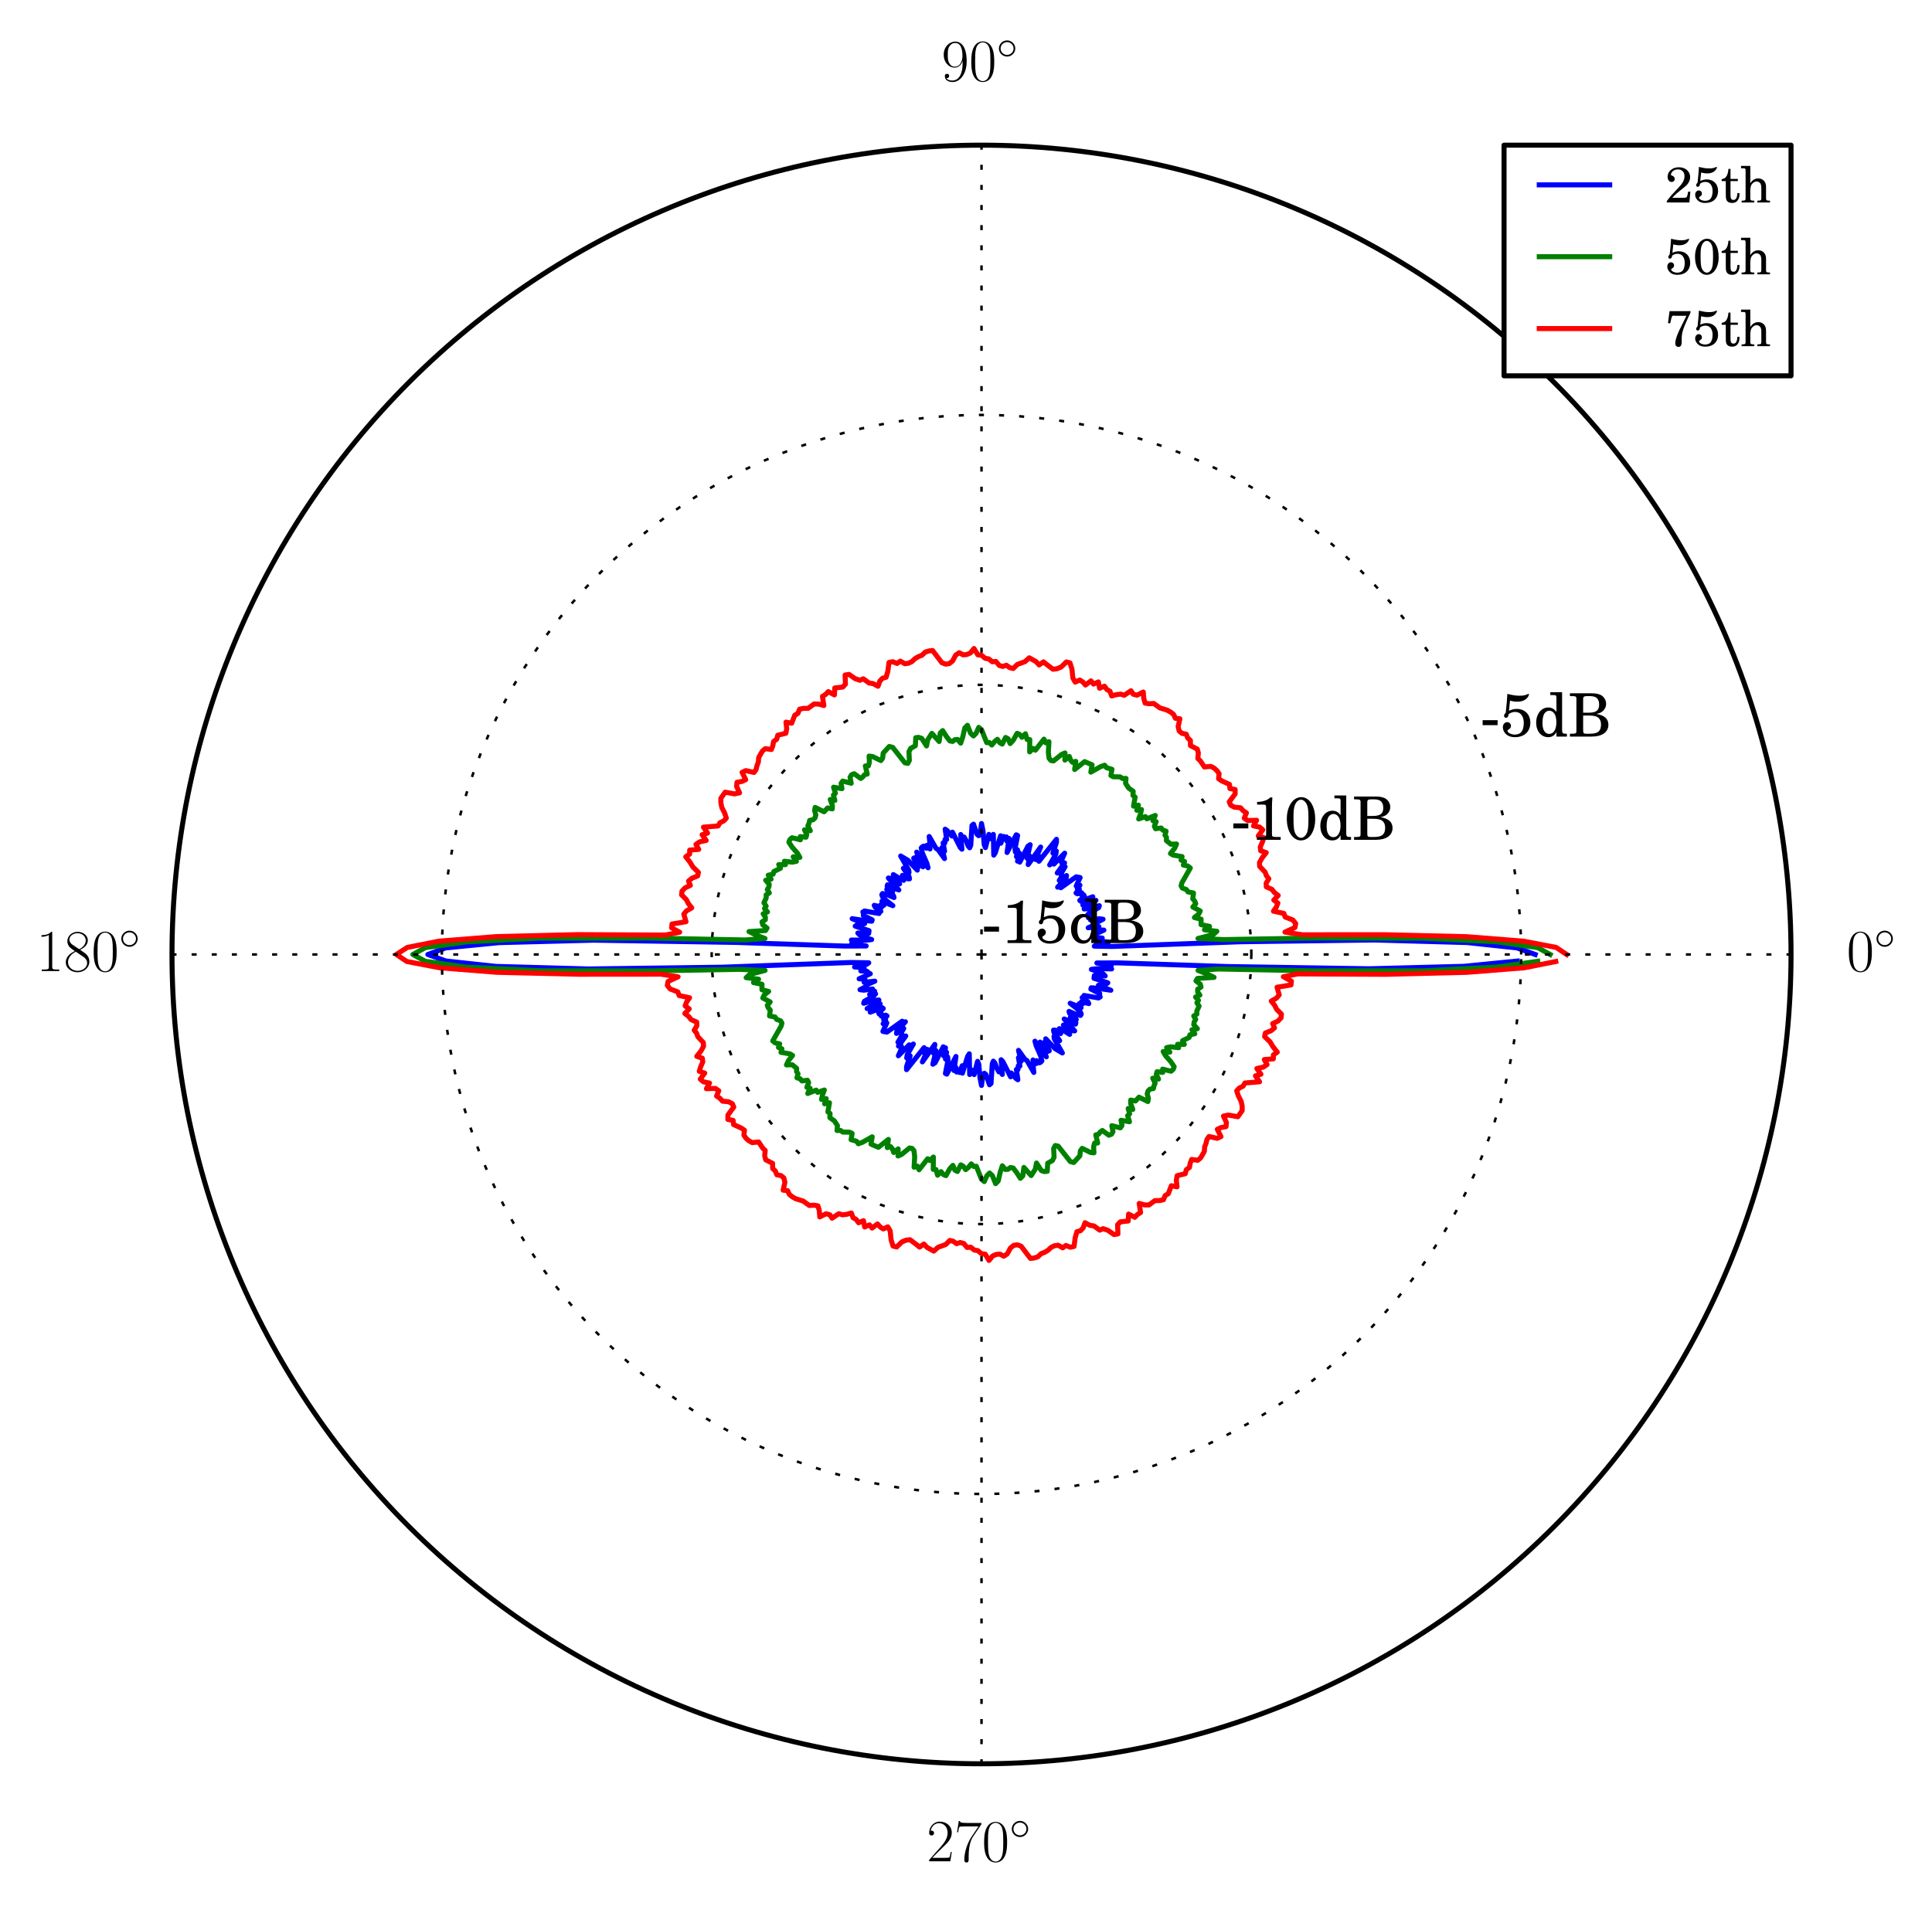 <?xml version="1.0" encoding="utf-8" standalone="no"?>
<!DOCTYPE svg PUBLIC "-//W3C//DTD SVG 1.1//EN"
  "http://www.w3.org/Graphics/SVG/1.1/DTD/svg11.dtd">
<!-- Created with matplotlib (http://matplotlib.org/) -->
<svg height="379pt" version="1.1" viewBox="0 0 384 379" width="384pt" xmlns="http://www.w3.org/2000/svg" xmlns:xlink="http://www.w3.org/1999/xlink">
 <defs>
  <style type="text/css">
*{stroke-linecap:butt;stroke-linejoin:round;stroke-miterlimit:100000;}
  </style>
 </defs>
 <g id="figure_1">
  <g id="patch_1">
   <path d="M 0 379.516 
L 384.315 379.516 
L 384.315 0 
L 0 0 
z
" style="fill:#ffffff;"/>
  </g>
  <g id="axes_1">
   <g id="patch_2">
    <path d="M 195.084 350.656 
C 237.754 350.656 278.683 333.702 308.855 303.53 
C 339.028 273.357 355.981 232.429 355.981 189.758 
C 355.981 147.088 339.028 106.159 308.855 75.987 
C 278.683 45.814 237.754 28.861 195.084 28.861 
C 152.413 28.861 111.485 45.814 81.312 75.987 
C 51.139 106.159 34.186 147.088 34.186 189.758 
C 34.186 232.429 51.139 273.357 81.312 303.53 
C 111.485 333.702 152.413 350.656 195.084 350.656 
z
" style="fill:#ffffff;"/>
   </g>
   <g id="line2d_1">
    <path clip-path="url(#p7fc47532e4)" d="M 305.128 189.758 
L 301.512 188.452 
L 291.601 187.389 
L 273.214 186.881 
L 246.563 187.229 
L 221.05 188.163 
L 217.497 188.105 
L 217.91 187.793 
L 220.314 187.273 
L 218.603 187.15 
L 218.364 186.887 
L 219.074 186.5 
L 217.8 186.389 
L 217.592 186.137 
L 217.189 185.923 
L 219.41 184.919 
L 218.276 184.848 
L 218.189 184.57 
L 218.412 184.218 
L 216.285 184.448 
L 217.932 183.736 
L 217.89 183.447 
L 219.237 182.754 
L 218.482 182.661 
L 216.743 182.897 
L 217.183 182.458 
L 216.325 182.451 
L 217.325 181.8 
L 216.133 181.934 
L 216.563 181.473 
L 218.371 180.445 
L 218.502 180.058 
L 216.374 180.632 
L 215.488 180.714 
L 215.546 180.386 
L 217.825 179.003 
L 215.221 179.93 
L 217.202 178.282 
L 214.851 179.192 
L 214.609 179.012 
L 215.536 178.172 
L 215.408 177.913 
L 214.929 177.864 
L 214.992 177.491 
L 214.136 177.694 
L 213.872 177.535 
L 214.529 176.765 
L 214.132 176.69 
L 214.64 175.985 
L 213.912 176.149 
L 214.68 174.465 
L 213.893 174.322 
L 210.85 176.492 
L 212.059 175.115 
L 210.21 176.383 
L 211.907 174.511 
L 211.977 174.065 
L 210.536 175.046 
L 211.119 174.112 
L 210.899 173.943 
L 211.07 173.374 
L 211.699 172.307 
L 210.136 173.555 
L 211.59 171.546 
L 211.091 171.655 
L 210.952 171.362 
L 211.149 170.665 
L 211.612 169.619 
L 209.463 171.792 
L 209.438 171.365 
L 208.627 171.957 
L 209.844 169.857 
L 209.952 169.188 
L 209.271 169.613 
L 209.982 167.462 
L 209.981 166.86 
L 206.502 171.228 
L 206.725 170.336 
L 206.061 170.924 
L 205.792 170.856 
L 206.839 168.399 
L 204.36 171.879 
L 204.651 170.157 
L 204.132 170.628 
L 204.755 167.939 
L 204.312 168.229 
L 202.687 171.401 
L 202.654 170.827 
L 202.24 171.206 
L 202.587 169.571 
L 202.037 170.326 
L 202.242 168.952 
L 201.816 169.378 
L 201.744 168.736 
L 202.259 166.105 
L 201.983 165.969 
L 200.162 169.483 
L 200.562 166.689 
L 200.141 167.239 
L 200.032 166.384 
L 199.661 166.748 
L 199.453 166.291 
L 198.921 167.642 
L 198.881 166.159 
L 197.834 169.511 
L 197.519 170.012 
L 197.435 165.886 
L 197.073 166.653 
L 196.781 166.745 
L 196.551 165.88 
L 195.866 168.513 
L 195.62 167.916 
L 195.385 165.211 
L 195.084 163.719 
L 194.792 165.978 
L 194.504 166.138 
L 194.204 165.879 
L 193.492 163.852 
L 193.192 164.118 
L 192.946 168.049 
L 192.732 168.549 
L 192.422 168.179 
L 192.005 167.088 
L 191.621 166.415 
L 191.372 166.691 
L 190.945 165.907 
L 191.187 168.83 
L 190.852 168.483 
L 189.308 165.438 
L 189.184 166.205 
L 188.271 165.142 
L 187.86 164.849 
L 188.151 166.903 
L 187.837 166.883 
L 187.773 167.628 
L 187.455 167.582 
L 187.742 169.24 
L 187.198 168.544 
L 187.731 170.696 
L 186.45 168.915 
L 186.039 168.659 
L 184.684 166.297 
L 184.795 167.295 
L 184.741 167.89 
L 184.85 168.79 
L 184.175 168.086 
L 184.132 168.65 
L 183.571 168.219 
L 183.305 168.358 
L 183.095 168.594 
L 183.334 169.599 
L 184.222 171.637 
L 184.461 172.519 
L 182.198 169.41 
L 183.444 172.338 
L 181.867 170.494 
L 181.606 170.622 
L 182.516 172.371 
L 182.103 172.255 
L 182.327 172.992 
L 180.49 171.058 
L 179.015 170.178 
L 180.614 172.984 
L 180.676 173.465 
L 179.554 172.623 
L 180.682 174.255 
L 180.769 174.723 
L 180.395 174.704 
L 179.358 174.032 
L 179.602 175.018 
L 178.884 174.709 
L 177.56 173.876 
L 178.81 175.72 
L 177.097 174.624 
L 176.565 174.56 
L 178.649 176.932 
L 177.81 176.616 
L 176.402 175.903 
L 176.327 176.201 
L 177.416 177.315 
L 176.247 176.835 
L 177.595 178.073 
L 177.69 178.442 
L 176.264 177.841 
L 175.416 177.639 
L 175.266 177.88 
L 175.404 178.289 
L 176.135 179.024 
L 177.464 180.06 
L 175.286 179.176 
L 175.74 179.722 
L 175.667 179.985 
L 174.987 179.949 
L 175.213 180.36 
L 173.761 179.992 
L 173.975 180.401 
L 175.079 181.183 
L 174.297 181.148 
L 174.713 181.612 
L 171.833 181.116 
L 171.494 181.318 
L 171.664 181.701 
L 171.592 181.998 
L 173.353 182.874 
L 173.274 183.142 
L 171.788 183.002 
L 169.374 182.643 
L 171.85 183.635 
L 170.884 183.696 
L 170.334 183.881 
L 169.979 184.121 
L 172.729 185.026 
L 172.654 185.582 
L 170.5 185.493 
L 170.856 185.86 
L 171.565 186.27 
L 173.253 186.793 
L 172.122 186.926 
L 169.218 186.89 
L 169.742 187.262 
L 169.305 187.538 
L 172.158 188.067 
L 167.878 188.087 
L 146.286 187.361 
L 117.972 186.918 
L 99.199 187.404 
L 88.598 188.451 
L 85.039 189.758 
L 88.655 191.064 
L 98.566 192.128 
L 116.954 192.636 
L 143.605 192.287 
L 169.118 191.353 
L 172.671 191.412 
L 172.258 191.724 
L 169.853 192.243 
L 171.565 192.366 
L 171.803 192.63 
L 171.093 193.017 
L 172.367 193.128 
L 172.575 193.38 
L 172.979 193.594 
L 170.757 194.597 
L 171.891 194.668 
L 171.979 194.947 
L 171.756 195.298 
L 173.883 195.069 
L 172.235 195.78 
L 172.278 196.07 
L 170.93 196.763 
L 171.686 196.856 
L 173.425 196.62 
L 172.985 197.059 
L 173.843 197.066 
L 172.843 197.716 
L 174.034 197.582 
L 173.604 198.044 
L 171.796 199.071 
L 171.666 199.458 
L 173.793 198.885 
L 174.68 198.803 
L 174.621 199.131 
L 172.343 200.514 
L 174.946 199.587 
L 172.965 201.234 
L 175.317 200.324 
L 175.558 200.505 
L 174.632 201.344 
L 174.759 201.604 
L 175.239 201.653 
L 175.175 202.026 
L 176.032 201.823 
L 176.295 201.982 
L 175.638 202.751 
L 176.036 202.827 
L 175.528 203.531 
L 176.256 203.367 
L 175.487 205.051 
L 176.274 205.195 
L 179.317 203.025 
L 178.108 204.401 
L 179.957 203.134 
L 178.261 205.006 
L 178.19 205.452 
L 179.631 204.47 
L 179.048 205.405 
L 179.269 205.573 
L 179.097 206.142 
L 178.469 207.209 
L 180.032 205.961 
L 178.577 207.97 
L 179.076 207.861 
L 179.215 208.154 
L 179.018 208.852 
L 178.556 209.898 
L 180.704 207.725 
L 180.729 208.152 
L 181.54 207.559 
L 180.324 209.66 
L 180.215 210.329 
L 180.896 209.903 
L 180.186 212.054 
L 180.187 212.657 
L 183.666 208.288 
L 183.443 209.18 
L 184.107 208.593 
L 184.376 208.66 
L 183.328 211.117 
L 185.807 207.638 
L 185.517 209.36 
L 186.036 208.888 
L 185.412 211.578 
L 185.855 211.287 
L 187.48 208.114 
L 187.513 208.689 
L 187.927 208.311 
L 187.58 209.945 
L 188.131 209.19 
L 187.926 210.564 
L 188.351 210.138 
L 188.424 210.781 
L 187.909 213.412 
L 188.185 213.548 
L 190.005 210.033 
L 189.605 212.827 
L 190.027 212.277 
L 190.135 213.132 
L 190.507 212.768 
L 190.714 213.226 
L 191.246 211.874 
L 191.287 213.357 
L 192.334 210.006 
L 192.648 209.505 
L 192.733 213.63 
L 193.094 212.863 
L 193.386 212.772 
L 193.617 213.637 
L 194.301 211.003 
L 194.548 211.6 
L 194.782 214.305 
L 195.084 215.797 
L 195.376 213.538 
L 195.664 213.378 
L 195.963 213.637 
L 196.675 215.665 
L 196.975 215.399 
L 197.222 211.467 
L 197.436 210.967 
L 197.745 211.337 
L 198.163 212.428 
L 198.546 213.102 
L 198.795 212.825 
L 199.222 213.609 
L 198.98 210.687 
L 199.316 211.034 
L 200.86 214.079 
L 200.983 213.311 
L 201.896 214.375 
L 202.307 214.667 
L 202.017 212.614 
L 202.331 212.634 
L 202.395 211.888 
L 202.713 211.935 
L 202.425 210.277 
L 202.969 210.973 
L 202.437 208.821 
L 203.717 210.601 
L 204.128 210.857 
L 205.483 213.218 
L 205.373 212.221 
L 205.427 211.627 
L 205.318 210.727 
L 205.993 211.43 
L 206.035 210.867 
L 206.597 211.297 
L 206.862 211.159 
L 207.073 210.922 
L 206.833 209.918 
L 205.945 207.879 
L 205.706 206.997 
L 207.969 210.107 
L 206.724 207.179 
L 208.3 209.022 
L 208.561 208.895 
L 207.651 207.145 
L 208.065 207.261 
L 207.841 206.525 
L 209.677 208.458 
L 211.153 209.339 
L 209.553 206.533 
L 209.491 206.052 
L 210.614 206.893 
L 209.485 205.261 
L 209.398 204.793 
L 209.773 204.812 
L 210.81 205.484 
L 210.566 204.499 
L 211.283 204.807 
L 212.607 205.641 
L 211.358 203.796 
L 213.07 204.893 
L 213.603 204.956 
L 211.519 202.584 
L 212.357 202.901 
L 213.765 203.613 
L 213.841 203.316 
L 212.751 202.201 
L 213.921 202.682 
L 212.572 201.443 
L 212.477 201.074 
L 213.904 201.676 
L 214.752 201.877 
L 214.902 201.637 
L 214.763 201.228 
L 214.033 200.493 
L 212.703 199.456 
L 214.882 200.341 
L 214.427 199.794 
L 214.501 199.532 
L 215.181 199.567 
L 214.955 199.156 
L 216.406 199.525 
L 216.192 199.115 
L 215.089 198.334 
L 215.87 198.368 
L 215.454 197.905 
L 218.335 198.401 
L 218.674 198.199 
L 218.504 197.815 
L 218.576 197.519 
L 216.814 196.642 
L 216.894 196.374 
L 218.38 196.514 
L 220.793 196.873 
L 218.317 195.882 
L 219.283 195.82 
L 219.833 195.636 
L 220.189 195.396 
L 217.438 194.491 
L 217.513 193.934 
L 219.667 194.024 
L 219.311 193.656 
L 218.602 193.247 
L 216.915 192.723 
L 218.045 192.59 
L 220.95 192.627 
L 220.425 192.254 
L 220.862 191.978 
L 218.009 191.449 
L 222.289 191.43 
L 243.882 192.156 
L 272.196 192.598 
L 290.968 192.112 
L 301.569 191.065 
L 301.569 191.065 
" style="fill:none;stroke:#0000ff;stroke-linecap:square;"/>
   </g>
   <g id="line2d_2">
    <path clip-path="url(#p7fc47532e4)" d="M 308.107 189.758 
L 305.641 188.401 
L 297.528 187.243 
L 282.779 186.528 
L 261.779 186.482 
L 243.24 186.8 
L 238.104 186.585 
L 241.164 185.79 
L 241.858 185.151 
L 239.393 184.844 
L 240.404 184.169 
L 238.72 183.832 
L 238.725 182.736 
L 237.393 182.417 
L 238.263 181.719 
L 238.56 181.11 
L 237.091 180.325 
L 237.664 179.646 
L 237.457 179.144 
L 237.068 178.692 
L 237.222 177.538 
L 236.106 177.314 
L 235.813 176.855 
L 235.013 176.567 
L 234.75 176.112 
L 234.915 175.506 
L 236.584 172.568 
L 236.097 172.177 
L 235.196 171.977 
L 235.439 171.274 
L 234.755 170.995 
L 234.946 170.303 
L 233.167 169.999 
L 232.636 169.686 
L 233.475 168.628 
L 233.85 167.798 
L 232.702 167.833 
L 231.829 167.116 
L 231.849 166.477 
L 231.551 166.033 
L 231.771 165.245 
L 231.115 165.038 
L 230.784 164.615 
L 229.676 164.755 
L 229.442 164.276 
L 229.794 163.349 
L 229.155 163.169 
L 229.62 162.117 
L 227.946 162.789 
L 227.657 162.35 
L 226.319 162.814 
L 226.688 161.812 
L 226.881 160.939 
L 225.944 161.09 
L 226.269 160.067 
L 225.3 160.274 
L 225.617 158.466 
L 225.185 158.142 
L 225.226 157.311 
L 224.334 156.679 
L 223.715 155.731 
L 223.805 154.761 
L 223.091 154.765 
L 222.639 154.45 
L 221.288 154.426 
L 220.8 154.18 
L 221.012 152.943 
L 219.902 152.615 
L 219.563 152.131 
L 218.721 152.431 
L 216.81 153.51 
L 217.059 152.052 
L 215.577 151.417 
L 213.59 152.992 
L 213.824 151.362 
L 213.154 151.552 
L 212.788 151.105 
L 212.533 150.393 
L 211.65 151.113 
L 211.679 149.693 
L 210.986 149.995 
L 209.383 151.29 
L 208.881 151.196 
L 208.505 150.744 
L 208.369 149.544 
L 208.485 147.457 
L 207.848 147.679 
L 207.497 146.953 
L 205.787 149.15 
L 205.345 148.794 
L 204.649 149.483 
L 204.677 147.038 
L 204.134 147.007 
L 203.812 145.877 
L 203.123 146.58 
L 202.675 146.012 
L 202.159 145.787 
L 201.405 147.146 
L 200.778 147.832 
L 200.373 146.874 
L 199.869 146.612 
L 199.203 147.931 
L 198.709 147.66 
L 198.239 146.979 
L 197.684 147.427 
L 197.129 148.121 
L 196.636 147.62 
L 196.118 147.647 
L 195.084 145.062 
L 194.53 144.607 
L 194.005 145.796 
L 193.484 146.313 
L 192.924 145.797 
L 192.285 144.195 
L 191.762 144.729 
L 191.359 146.499 
L 190.946 147.75 
L 190.343 147.014 
L 189.816 147.051 
L 189.332 147.406 
L 188.786 147.301 
L 188.111 146.424 
L 187.361 145.249 
L 186.886 145.728 
L 186.661 147.417 
L 185.212 145.799 
L 184.393 147.077 
L 184.157 148.3 
L 183.194 146.794 
L 182.565 146.588 
L 182.01 146.66 
L 181.936 148.258 
L 180.99 148.792 
L 180.662 149.452 
L 180.743 151.178 
L 180.431 151.773 
L 179.843 151.649 
L 177.434 148.584 
L 176.752 148.403 
L 175.543 149.722 
L 175.432 150.717 
L 175.084 151.211 
L 173.424 150.405 
L 172.741 150.318 
L 172.8 151.524 
L 172.61 152.264 
L 171.99 152.279 
L 172.372 153.892 
L 171.832 154.018 
L 171.493 154.453 
L 171.076 154.766 
L 169.776 153.824 
L 169.254 154.022 
L 168.954 154.526 
L 169.187 155.721 
L 167.494 155.286 
L 167.17 155.746 
L 167.35 156.798 
L 165.676 156.5 
L 166.045 157.719 
L 165.643 158.066 
L 165.934 159.141 
L 165.018 158.946 
L 165.439 160.113 
L 165.422 160.816 
L 164.489 160.63 
L 163.783 161.389 
L 162.02 160.522 
L 161.907 161.139 
L 162.154 162.05 
L 161.995 162.603 
L 161.621 162.977 
L 160.923 163.099 
L 160.804 163.676 
L 160.569 164.16 
L 161.054 165.162 
L 159.899 164.978 
L 160.352 165.929 
L 160.198 166.448 
L 159.059 166.321 
L 159.085 166.962 
L 157.414 166.547 
L 156.985 166.923 
L 156.791 167.44 
L 157.47 168.45 
L 158.494 169.619 
L 158.98 170.461 
L 157.654 170.338 
L 158.297 171.242 
L 157.48 171.405 
L 155.902 171.227 
L 156.109 171.906 
L 154.773 171.89 
L 155.121 172.628 
L 153.816 173.255 
L 153.671 173.784 
L 152.693 174.001 
L 153.26 174.793 
L 152.182 174.999 
L 152.904 175.824 
L 152.807 176.365 
L 152.511 176.844 
L 152.902 177.526 
L 152.271 177.91 
L 152.301 178.482 
L 151.837 179.488 
L 152.277 180.146 
L 151.956 180.628 
L 152.548 181.297 
L 151.682 181.677 
L 152.123 182.304 
L 152.122 182.846 
L 151.454 183.286 
L 151.602 183.853 
L 152.46 184.501 
L 152.161 184.998 
L 148.866 185.206 
L 150.29 185.901 
L 152.046 186.584 
L 148.113 186.873 
L 128.706 186.497 
L 107.115 186.518 
L 92.834 187.248 
L 84.528 188.401 
L 82.06 189.758 
L 84.526 191.115 
L 92.639 192.273 
L 107.388 192.988 
L 128.389 193.035 
L 146.928 192.717 
L 152.063 192.932 
L 149.003 193.726 
L 148.309 194.365 
L 150.774 194.672 
L 149.764 195.348 
L 151.448 195.685 
L 151.442 196.78 
L 152.775 197.1 
L 151.904 197.798 
L 151.608 198.406 
L 153.076 199.191 
L 152.503 199.87 
L 152.711 200.372 
L 153.1 200.824 
L 152.946 201.978 
L 154.062 202.202 
L 154.354 202.661 
L 155.155 202.949 
L 155.417 203.404 
L 155.253 204.01 
L 153.584 206.948 
L 154.07 207.339 
L 154.971 207.539 
L 154.728 208.243 
L 155.412 208.521 
L 155.222 209.213 
L 157 209.517 
L 157.531 209.83 
L 156.693 210.888 
L 156.318 211.719 
L 157.465 211.683 
L 158.338 212.4 
L 158.318 213.04 
L 158.616 213.483 
L 158.397 214.272 
L 159.052 214.479 
L 159.383 214.901 
L 160.492 214.761 
L 160.725 215.24 
L 160.373 216.168 
L 161.013 216.348 
L 160.547 217.399 
L 162.221 216.728 
L 162.511 217.166 
L 163.848 216.702 
L 163.479 217.704 
L 163.287 218.577 
L 164.223 218.426 
L 163.898 219.449 
L 164.867 219.242 
L 164.55 221.051 
L 164.983 221.374 
L 164.942 222.205 
L 165.834 222.837 
L 166.453 223.785 
L 166.362 224.756 
L 167.077 224.752 
L 167.529 225.066 
L 168.879 225.091 
L 169.368 225.337 
L 169.156 226.573 
L 170.266 226.901 
L 170.604 227.386 
L 171.446 227.086 
L 173.357 226.007 
L 173.108 227.464 
L 174.59 228.099 
L 176.577 226.524 
L 176.344 228.155 
L 177.014 227.965 
L 177.379 228.412 
L 177.635 229.123 
L 178.518 228.404 
L 178.488 229.823 
L 179.182 229.522 
L 180.785 228.227 
L 181.286 228.32 
L 181.662 228.772 
L 181.799 229.973 
L 181.683 232.059 
L 182.319 231.837 
L 182.671 232.563 
L 184.381 230.366 
L 184.823 230.722 
L 185.519 230.033 
L 185.491 232.478 
L 186.033 232.51 
L 186.355 233.64 
L 187.045 232.936 
L 187.493 233.505 
L 188.009 233.729 
L 188.763 232.371 
L 189.39 231.684 
L 189.795 232.642 
L 190.299 232.904 
L 190.964 231.586 
L 191.458 231.857 
L 191.928 232.538 
L 192.483 232.089 
L 193.038 231.395 
L 193.532 231.897 
L 194.05 231.87 
L 195.084 234.455 
L 195.638 234.91 
L 196.163 233.721 
L 196.684 233.204 
L 197.243 233.719 
L 197.883 235.321 
L 198.405 234.787 
L 198.809 233.017 
L 199.221 231.767 
L 199.824 232.502 
L 200.351 232.466 
L 200.836 232.11 
L 201.382 232.215 
L 202.056 233.092 
L 202.807 234.268 
L 203.282 233.789 
L 203.506 232.1 
L 204.955 233.717 
L 205.775 232.44 
L 206.011 231.217 
L 206.973 232.722 
L 207.603 232.929 
L 208.158 232.857 
L 208.231 231.259 
L 209.177 230.725 
L 209.506 230.065 
L 209.424 228.338 
L 209.737 227.744 
L 210.324 227.868 
L 212.733 230.932 
L 213.415 231.114 
L 214.624 229.795 
L 214.736 228.8 
L 215.083 228.305 
L 216.743 229.111 
L 217.426 229.198 
L 217.367 227.993 
L 217.557 227.253 
L 218.178 227.237 
L 217.796 225.625 
L 218.336 225.499 
L 218.674 225.064 
L 219.091 224.751 
L 220.391 225.692 
L 220.914 225.495 
L 221.214 224.99 
L 220.981 223.795 
L 222.673 224.23 
L 222.997 223.771 
L 222.817 222.718 
L 224.492 223.016 
L 224.122 221.797 
L 224.524 221.45 
L 224.234 220.376 
L 225.149 220.571 
L 224.729 219.403 
L 224.745 218.701 
L 225.678 218.887 
L 226.384 218.127 
L 228.148 218.995 
L 228.261 218.377 
L 228.013 217.466 
L 228.173 216.913 
L 228.546 216.54 
L 229.245 216.418 
L 229.364 215.84 
L 229.598 215.356 
L 229.113 214.355 
L 230.269 214.538 
L 229.816 213.587 
L 229.97 213.068 
L 231.109 213.195 
L 231.082 212.554 
L 232.753 212.97 
L 233.183 212.594 
L 233.377 212.076 
L 232.698 211.066 
L 231.674 209.897 
L 231.187 209.056 
L 232.514 209.178 
L 231.87 208.275 
L 232.688 208.112 
L 234.265 208.29 
L 234.059 207.61 
L 235.394 207.627 
L 235.047 206.889 
L 236.351 206.261 
L 236.496 205.733 
L 237.475 205.515 
L 236.908 204.723 
L 237.986 204.517 
L 237.264 203.693 
L 237.361 203.152 
L 237.656 202.672 
L 237.266 201.991 
L 237.896 201.606 
L 237.867 201.035 
L 238.33 200.029 
L 237.89 199.371 
L 238.212 198.888 
L 237.619 198.219 
L 238.486 197.839 
L 238.044 197.213 
L 238.045 196.671 
L 238.714 196.23 
L 238.565 195.664 
L 237.708 195.015 
L 238.006 194.518 
L 241.301 194.31 
L 239.877 193.616 
L 238.121 192.933 
L 242.055 192.644 
L 261.462 193.019 
L 283.052 192.998 
L 297.333 192.268 
L 305.64 191.115 
L 305.64 191.115 
" style="fill:none;stroke:#008000;stroke-linecap:square;"/>
   </g>
   <g id="line2d_3">
    <path clip-path="url(#p7fc47532e4)" d="M 311.389 189.758 
L 309.297 188.357 
L 302.795 187.114 
L 291.371 186.212 
L 275.072 185.829 
L 258.821 185.842 
L 255.393 185.31 
L 257.385 184.393 
L 257.537 183.607 
L 256.96 182.896 
L 255.437 182.314 
L 255.184 181.596 
L 253.108 181.151 
L 253.691 180.328 
L 253.988 179.537 
L 253.181 178.941 
L 254.055 178.028 
L 253.292 177.436 
L 252.793 176.799 
L 251.686 176.316 
L 251.659 175.587 
L 252.187 174.708 
L 251.7 174.09 
L 251.465 173.408 
L 250.37 172.243 
L 250.33 171.507 
L 250.838 170.577 
L 251.681 169.507 
L 250.572 169.133 
L 250.49 168.386 
L 250.904 167.435 
L 251.176 166.524 
L 250.096 166.176 
L 250.982 164.98 
L 250.362 164.439 
L 249.141 164.191 
L 249.759 163.073 
L 247.984 163.13 
L 247.308 162.663 
L 247.74 161.613 
L 247.058 161.152 
L 246.568 160.593 
L 245.33 160.474 
L 244.602 160.078 
L 244.321 159.419 
L 245.493 157.837 
L 245.497 156.961 
L 244.452 156.771 
L 244.368 155.945 
L 242.831 155.247 
L 242.201 154.813 
L 242.307 153.828 
L 241.892 153.229 
L 241.347 152.732 
L 240.657 152.357 
L 239.384 152.483 
L 238.591 151.287 
L 238.077 150.791 
L 238.182 149.722 
L 237.969 148.928 
L 236.609 148.233 
L 236.601 147.21 
L 236.065 146.715 
L 235.77 145.96 
L 234.929 145.796 
L 234.369 145.33 
L 234.166 144.451 
L 234.512 142.9 
L 233.621 142.801 
L 233.271 142.045 
L 232.685 141.577 
L 232.027 141.203 
L 230.522 140.729 
L 229.32 139.857 
L 228.389 139.913 
L 227.596 139.783 
L 227.328 138.84 
L 227.235 137.58 
L 225.979 138.213 
L 225.24 138.016 
L 224.786 137.327 
L 223.446 138.228 
L 222.751 137.997 
L 221.889 138.094 
L 220.955 138.361 
L 220.622 137.433 
L 219.998 137.082 
L 219.515 136.419 
L 218.544 136.833 
L 218.31 135.574 
L 217.35 136.004 
L 216.837 135.363 
L 215.748 136.189 
L 215.222 135.581 
L 214.608 135.191 
L 213.712 135.61 
L 213.238 134.804 
L 213.056 133.026 
L 212.668 131.791 
L 211.95 131.599 
L 210.895 132.624 
L 210.053 132.962 
L 209.289 133.048 
L 208.031 132.101 
L 207.399 131.583 
L 206.534 132.195 
L 205.924 131.533 
L 204.573 130.78 
L 203.719 131.544 
L 202.195 132.099 
L 201.388 132.908 
L 200.699 132.742 
L 200.035 132.258 
L 199.308 132.497 
L 198.614 132.304 
L 197.946 131.502 
L 197.227 131.567 
L 196.526 130.999 
L 195.806 130.876 
L 195.084 130.265 
L 194.353 130.188 
L 193.59 128.929 
L 192.876 129.815 
L 192.154 130.127 
L 191.424 130.191 
L 190.658 129.764 
L 189.958 130.233 
L 189.336 131.398 
L 188.671 131.931 
L 187.964 132.037 
L 187.206 131.757 
L 185.36 129.327 
L 184.614 129.417 
L 183.892 129.647 
L 183.251 130.272 
L 182.547 130.541 
L 181.875 130.937 
L 181.255 131.526 
L 180.578 131.85 
L 179.849 131.957 
L 178.944 131.438 
L 178.306 131.903 
L 177.428 131.554 
L 176.694 131.708 
L 176.472 133.42 
L 176.125 134.649 
L 175.43 134.83 
L 174.877 135.395 
L 174.515 136.435 
L 173.549 135.91 
L 172.729 135.789 
L 171.59 134.951 
L 170.92 135.245 
L 169.967 134.921 
L 168.747 134.074 
L 167.969 134.203 
L 168.038 136.028 
L 167.501 136.595 
L 165.921 136.772 
L 165.849 138.151 
L 164.628 137.502 
L 164.096 138.059 
L 163.468 138.448 
L 163.745 140.268 
L 162.695 139.973 
L 161.808 139.957 
L 160.62 140.823 
L 159.717 140.828 
L 158.918 140.995 
L 158.603 141.81 
L 157.965 142.195 
L 157.353 143.783 
L 156.22 143.57 
L 156.364 144.872 
L 156.197 145.781 
L 154.591 146.169 
L 154.365 146.99 
L 153.76 147.407 
L 153.599 148.273 
L 153.32 149.008 
L 152.104 148.838 
L 151.539 149.307 
L 150.798 150.599 
L 150.734 151.502 
L 150.459 152.21 
L 150.276 152.986 
L 149.87 153.571 
L 148.248 153.207 
L 147.491 153.547 
L 148.216 154.999 
L 147.479 155.349 
L 146.482 155.529 
L 146.406 156.361 
L 146.994 157.625 
L 146.008 157.831 
L 144.134 157.495 
L 143.277 158.706 
L 143.275 159.563 
L 143.46 160.514 
L 144.039 161.663 
L 144.362 162.647 
L 143.874 163.189 
L 143.084 163.584 
L 142.735 164.208 
L 139.82 164.446 
L 140.637 165.624 
L 139.547 165.951 
L 140.357 167.09 
L 139.078 167.361 
L 138.329 167.865 
L 138.88 168.867 
L 137.081 169.005 
L 137.07 169.8 
L 136.299 170.338 
L 137.142 171.402 
L 137.711 172.354 
L 138.816 173.441 
L 138.667 174.146 
L 137.542 174.592 
L 136.846 175.17 
L 137.215 176.015 
L 136.151 176.524 
L 135.553 177.155 
L 135.471 177.9 
L 136.408 178.834 
L 136.822 179.649 
L 137.492 180.492 
L 136.478 181.065 
L 135.91 181.721 
L 136.347 183.244 
L 133.568 183.699 
L 133.492 184.454 
L 135.093 185.333 
L 132.242 185.897 
L 114.756 185.812 
L 98.652 186.206 
L 87.236 187.111 
L 80.947 188.357 
L 78.779 189.758 
L 80.871 191.16 
L 87.372 192.402 
L 98.796 193.305 
L 115.095 193.688 
L 131.347 193.674 
L 134.774 194.207 
L 132.783 195.123 
L 132.63 195.909 
L 133.208 196.62 
L 134.73 197.202 
L 134.984 197.921 
L 137.059 198.365 
L 136.477 199.188 
L 136.179 199.979 
L 136.987 200.575 
L 136.113 201.488 
L 136.876 202.081 
L 137.374 202.717 
L 138.482 203.2 
L 138.509 203.93 
L 137.98 204.809 
L 138.468 205.426 
L 138.702 206.109 
L 139.797 207.273 
L 139.837 208.009 
L 139.329 208.939 
L 138.486 210.009 
L 139.595 210.384 
L 139.678 211.131 
L 139.264 212.081 
L 138.991 212.992 
L 140.071 213.34 
L 139.186 214.536 
L 139.806 215.077 
L 141.026 215.325 
L 140.408 216.444 
L 142.183 216.386 
L 142.86 216.854 
L 142.428 217.903 
L 143.11 218.364 
L 143.6 218.924 
L 144.837 219.043 
L 145.565 219.438 
L 145.847 220.097 
L 144.674 221.68 
L 144.671 222.555 
L 145.715 222.745 
L 145.799 223.571 
L 147.337 224.27 
L 147.966 224.703 
L 147.86 225.688 
L 148.276 226.288 
L 148.82 226.785 
L 149.51 227.159 
L 150.784 227.033 
L 151.576 228.229 
L 152.091 228.725 
L 151.986 229.794 
L 152.199 230.588 
L 153.559 231.283 
L 153.567 232.307 
L 154.103 232.802 
L 154.397 233.556 
L 155.239 233.72 
L 155.799 234.186 
L 156.001 235.066 
L 155.656 236.617 
L 156.547 236.716 
L 156.897 237.472 
L 157.482 237.94 
L 158.14 238.314 
L 159.646 238.787 
L 160.847 239.66 
L 161.778 239.604 
L 162.571 239.733 
L 162.84 240.677 
L 162.932 241.936 
L 164.188 241.304 
L 164.928 241.5 
L 165.382 242.19 
L 166.722 241.289 
L 167.417 241.519 
L 168.279 241.422 
L 169.212 241.156 
L 169.545 242.083 
L 170.17 242.435 
L 170.653 243.097 
L 171.624 242.683 
L 171.857 243.942 
L 172.818 243.513 
L 173.331 244.154 
L 174.42 243.328 
L 174.946 243.935 
L 175.559 244.325 
L 176.456 243.906 
L 176.929 244.712 
L 177.111 246.49 
L 177.499 247.726 
L 178.218 247.918 
L 179.273 246.892 
L 180.114 246.554 
L 180.879 246.468 
L 182.136 247.416 
L 182.768 247.933 
L 183.634 247.321 
L 184.243 247.983 
L 185.594 248.736 
L 186.449 247.972 
L 187.972 247.417 
L 188.779 246.608 
L 189.468 246.774 
L 190.132 247.259 
L 190.86 247.019 
L 191.554 247.212 
L 192.222 248.015 
L 192.94 247.95 
L 193.641 248.518 
L 194.361 248.641 
L 195.084 249.251 
L 195.815 249.328 
L 196.577 250.587 
L 197.292 249.701 
L 198.013 249.389 
L 198.743 249.326 
L 199.509 249.753 
L 200.21 249.284 
L 200.832 248.118 
L 201.497 247.585 
L 202.203 247.48 
L 202.961 247.759 
L 204.807 250.19 
L 205.554 250.099 
L 206.276 249.87 
L 206.916 249.244 
L 207.62 248.976 
L 208.292 248.579 
L 208.913 247.99 
L 209.589 247.667 
L 210.318 247.56 
L 211.223 248.079 
L 211.861 247.613 
L 212.74 247.962 
L 213.474 247.808 
L 213.695 246.096 
L 214.043 244.868 
L 214.737 244.686 
L 215.291 244.121 
L 215.653 243.081 
L 216.618 243.606 
L 217.438 243.727 
L 218.578 244.565 
L 219.248 244.271 
L 220.201 244.595 
L 221.42 245.442 
L 222.199 245.313 
L 222.129 243.488 
L 222.667 242.921 
L 224.247 242.744 
L 224.319 241.366 
L 225.54 242.014 
L 226.071 241.457 
L 226.7 241.068 
L 226.423 239.248 
L 227.473 239.543 
L 228.36 239.559 
L 229.548 238.694 
L 230.45 238.688 
L 231.249 238.522 
L 231.565 237.706 
L 232.203 237.322 
L 232.815 235.734 
L 233.948 235.946 
L 233.803 234.645 
L 233.97 233.735 
L 235.577 233.348 
L 235.802 232.526 
L 236.408 232.109 
L 236.569 231.243 
L 236.847 230.509 
L 238.063 230.678 
L 238.629 230.21 
L 239.37 228.918 
L 239.433 228.014 
L 239.709 227.307 
L 239.891 226.531 
L 240.298 225.945 
L 241.92 226.309 
L 242.677 225.969 
L 241.951 224.517 
L 242.689 224.167 
L 243.685 223.987 
L 243.762 223.155 
L 243.174 221.891 
L 244.16 221.686 
L 246.033 222.022 
L 246.891 220.81 
L 246.892 219.953 
L 246.707 219.003 
L 246.129 217.853 
L 245.805 216.869 
L 246.294 216.328 
L 247.084 215.933 
L 247.433 215.308 
L 250.347 215.071 
L 249.531 213.893 
L 250.621 213.565 
L 249.81 212.427 
L 251.089 212.155 
L 251.838 211.651 
L 251.288 210.65 
L 253.086 210.512 
L 253.097 209.716 
L 253.869 209.178 
L 253.025 208.114 
L 252.456 207.162 
L 251.352 206.076 
L 251.501 205.371 
L 252.625 204.924 
L 253.322 204.346 
L 252.952 203.501 
L 254.016 202.992 
L 254.615 202.361 
L 254.697 201.616 
L 253.76 200.683 
L 253.345 199.868 
L 252.675 199.025 
L 253.689 198.452 
L 254.257 197.795 
L 253.821 196.272 
L 256.599 195.817 
L 256.675 195.062 
L 255.074 194.183 
L 257.926 193.619 
L 275.411 193.704 
L 291.516 193.31 
L 302.931 192.406 
L 309.22 191.159 
L 309.22 191.159 
" style="fill:none;stroke:#ff0000;stroke-linecap:square;"/>
   </g>
   <g id="patch_3">
    <path d="M 195.084 350.656 
C 237.754 350.656 278.683 333.702 308.855 303.53 
C 339.028 273.357 355.981 232.429 355.981 189.758 
C 355.981 147.088 339.028 106.159 308.855 75.987 
C 278.683 45.814 237.754 28.861 195.084 28.861 
C 152.413 28.861 111.485 45.814 81.312 75.987 
C 51.139 106.159 34.186 147.088 34.186 189.758 
C 34.186 232.429 51.139 273.357 81.312 303.53 
C 111.485 333.702 152.413 350.656 195.084 350.656 
z
" style="fill:none;stroke:#000000;stroke-linecap:square;stroke-linejoin:miter;"/>
   </g>
   <g id="matplotlib.axis_1">
    <g id="xtick_1">
     <g id="line2d_4">
      <path clip-path="url(#p7fc47532e4)" d="M 195.084 189.758 
L 355.981 189.758 
" style="fill:none;stroke:#000000;stroke-dasharray:1,3;stroke-dashoffset:0.0;stroke-width:0.5;"/>
     </g>
     <g id="text_1">
      <!-- $0^\circ$ -->
      <defs>
       <path d="M 42 31.641 
C 42 37.75 41.906 48.125 37.703 56.109 
C 34 63.109 28.094 65.594 22.906 65.594 
C 18.094 65.594 12 63.406 8.203 56.203 
C 4.203 48.719 3.797 39.438 3.797 31.641 
C 3.797 25.953 3.906 17.281 7 9.672 
C 11.297 -0.609 19 -2 22.906 -2 
C 27.5 -2 34.5 -0.109 38.594 9.375 
C 41.594 16.281 42 24.359 42 31.641 
M 22.906 -0.406 
C 16.5 -0.406 12.703 5.078 11.297 12.688 
C 10.203 18.562 10.203 27.156 10.203 32.75 
C 10.203 40.438 10.203 46.828 11.5 52.922 
C 13.406 61.391 19 64 22.906 64 
C 27 64 32.297 61.297 34.203 53.125 
C 35.5 47.438 35.594 40.734 35.594 32.75 
C 35.594 26.25 35.594 18.266 34.406 12.375 
C 32.297 1.484 26.406 -0.406 22.906 -0.406 
" id="CMR17-48"/>
       <path d="M 44.406 25 
C 44.406 35.578 35.5 44.188 25 44.188 
C 14.203 44.188 5.5 35.375 5.5 25 
C 5.5 14.531 14.203 5.812 25 5.812 
C 35.5 5.812 44.406 14.422 44.406 25 
M 25 9.812 
C 16.297 9.812 9.5 16.719 9.5 25 
C 9.5 33.281 16.406 40.188 25 40.188 
C 33.297 40.188 40.406 33.469 40.406 25 
C 40.406 16.531 33.297 9.812 25 9.812 
" id="CMSY10-14"/>
      </defs>
      <g transform="translate(367.027 193.058)scale(0.12 -0.12)">
       <use transform="scale(0.996)" xlink:href="#CMR17-48"/>
       <use transform="translate(45.69 36.154)scale(0.697)" xlink:href="#CMSY10-14"/>
      </g>
     </g>
    </g>
    <g id="xtick_2">
     <g id="line2d_5">
      <path clip-path="url(#p7fc47532e4)" d="M 195.084 189.758 
L 195.084 28.861 
" style="fill:none;stroke:#000000;stroke-dasharray:1,3;stroke-dashoffset:0.0;stroke-width:0.5;"/>
     </g>
     <g id="text_2">
      <!-- $90^\circ$ -->
      <defs>
       <path d="M 35.203 29.125 
C 35.203 7.25 26.094 0.484 18.594 0.484 
C 16.297 0.484 10.703 0.484 8.406 4.594 
C 11 4.188 12.906 5.578 12.906 8.094 
C 12.906 10.812 10.703 11.703 9.297 11.703 
C 8.406 11.703 5.703 11.297 5.703 7.906 
C 5.703 1.109 11.594 -2 18.797 -2 
C 30.297 -2 42 10.531 42 32.391 
C 42 59.641 30.797 65.297 23.203 65.297 
C 13.297 65.297 3.797 56.688 3.797 43.406 
C 3.797 31.109 11.906 22 22.094 22 
C 30.5 22 34.203 29.734 35.203 33 
z
M 22.297 23.594 
C 19.594 23.594 15.797 24.094 12.703 30.031 
C 10.594 33.891 10.594 38.453 10.594 43.297 
C 10.594 49.156 10.594 53.203 13.406 57.562 
C 14.797 59.641 17.406 63 23.203 63 
C 35 63 35 45.078 35 41.125 
C 35 34.094 31.797 23.594 22.297 23.594 
" id="CMR17-57"/>
      </defs>
      <g transform="translate(187.114 16.071)scale(0.12 -0.12)">
       <use transform="scale(0.996)" xlink:href="#CMR17-57"/>
       <use transform="translate(45.69 0.0)scale(0.996)" xlink:href="#CMR17-48"/>
       <use transform="translate(91.381 36.154)scale(0.697)" xlink:href="#CMSY10-14"/>
      </g>
     </g>
    </g>
    <g id="xtick_3">
     <g id="line2d_6">
      <path clip-path="url(#p7fc47532e4)" d="M 195.084 189.758 
L 34.186 189.758 
" style="fill:none;stroke:#000000;stroke-dasharray:1,3;stroke-dashoffset:0.0;stroke-width:0.5;"/>
     </g>
     <g id="text_3">
      <!-- $180^\circ$ -->
      <defs>
       <path d="M 27.203 35.375 
C 33.5 38.547 39.906 43.328 39.906 50.984 
C 39.906 60.016 31.094 65.297 23 65.297 
C 13.906 65.297 5.906 58.734 5.906 49.688 
C 5.906 47.203 6.5 42.922 10.406 39.141 
C 11.406 38.156 15.594 35.172 18.297 33.281 
C 13.797 30.984 3.297 25.531 3.297 14.594 
C 3.297 4.359 13.094 -2 22.797 -2 
C 33.5 -2 42.5 5.656 42.5 15.781 
C 42.5 24.844 36.406 29.016 32.406 31.703 
z
M 14.094 44.094 
C 13.297 44.594 9.297 47.672 9.297 52.359 
C 9.297 58.422 15.594 63 22.797 63 
C 30.703 63 36.5 57.438 36.5 50.969 
C 36.5 41.703 26.094 36.422 25.594 36.422 
C 25.5 36.422 25.406 36.422 24.594 37.031 
z
M 32.5 23.734 
C 34 22.641 38.797 19.375 38.797 13.297 
C 38.797 5.953 31.406 0.391 23 0.391 
C 13.906 0.391 7 6.844 7 14.688 
C 7 22.547 13.094 29.094 20 32.188 
z
" id="CMR17-56"/>
       <path d="M 26.594 63.406 
C 26.594 65.5 26.5 65.5 25.094 65.5 
C 21.203 61.188 15.297 59.797 9.703 59.797 
C 9.406 59.797 8.906 59.797 8.797 59.5 
C 8.703 59.297 8.703 59.094 8.703 57 
C 11.797 57 17 57.594 21 59.984 
L 21 7.203 
C 21 3.688 20.797 2.5 12.203 2.5 
L 9.203 2.5 
L 9.203 0 
C 14 0 19 0 23.797 0 
C 28.594 0 33.594 0 38.406 0 
L 38.406 2.5 
L 35.406 2.5 
C 26.797 2.5 26.594 3.594 26.594 7.156 
z
" id="CMR17-49"/>
      </defs>
      <g transform="translate(7.2 193.058)scale(0.12 -0.12)">
       <use transform="scale(0.996)" xlink:href="#CMR17-49"/>
       <use transform="translate(45.69 0.0)scale(0.996)" xlink:href="#CMR17-56"/>
       <use transform="translate(91.381 0.0)scale(0.996)" xlink:href="#CMR17-48"/>
       <use transform="translate(137.071 36.154)scale(0.697)" xlink:href="#CMSY10-14"/>
      </g>
     </g>
    </g>
    <g id="xtick_4">
     <g id="line2d_7">
      <path clip-path="url(#p7fc47532e4)" d="M 195.084 189.758 
L 195.084 350.656 
" style="fill:none;stroke:#000000;stroke-dasharray:1,3;stroke-dashoffset:0.0;stroke-width:0.5;"/>
     </g>
     <g id="text_4">
      <!-- $270^\circ$ -->
      <defs>
       <path d="M 45.094 61.578 
L 45.094 63.766 
L 21.594 63.766 
C 9.906 63.766 9.703 65.078 9.297 67 
L 7.5 67 
L 4.594 48.344 
L 6.406 48.344 
C 6.703 50.234 7.406 55.312 8.594 57.203 
C 9.203 58 16.594 58 18.297 58 
L 40.297 58 
L 29.203 41.578 
C 21.797 30.531 16.703 15.609 16.703 2.578 
C 16.703 1.391 16.703 -2 20.297 -2 
C 23.906 -2 23.906 1.391 23.906 2.672 
L 23.906 7.266 
C 23.906 23.562 26.703 34.312 31.297 41.188 
z
" id="CMR17-55"/>
       <path d="M 41.703 15.453 
L 39.906 15.453 
C 38.906 8.375 38.094 7.172 37.703 6.562 
C 37.203 5.766 30 5.766 28.594 5.766 
L 9.406 5.766 
C 13 9.672 20 16.75 28.5 24.953 
C 34.594 30.734 41.703 37.531 41.703 47.422 
C 41.703 59.219 32.297 66 21.797 66 
C 10.797 66 4.094 56.312 4.094 47.344 
C 4.094 43.438 7 42.938 8.203 42.938 
C 9.203 42.938 12.203 43.547 12.203 47.031 
C 12.203 50.109 9.594 51 8.203 51 
C 7.594 51 7 50.906 6.594 50.703 
C 8.5 59.219 14.297 63.406 20.406 63.406 
C 29.094 63.406 34.797 56.516 34.797 47.422 
C 34.797 38.734 29.703 31.25 24 24.75 
L 4.094 2.281 
L 4.094 0 
L 39.297 0 
z
" id="CMR17-50"/>
      </defs>
      <g transform="translate(184.187 370.045)scale(0.12 -0.12)">
       <use transform="scale(0.996)" xlink:href="#CMR17-50"/>
       <use transform="translate(45.69 0.0)scale(0.996)" xlink:href="#CMR17-55"/>
       <use transform="translate(91.381 0.0)scale(0.996)" xlink:href="#CMR17-48"/>
       <use transform="translate(137.071 36.154)scale(0.697)" xlink:href="#CMSY10-14"/>
      </g>
     </g>
    </g>
   </g>
   <g id="matplotlib.axis_2">
    <g id="ytick_1">
     <g id="line2d_8">
      <path clip-path="url(#p7fc47532e4)" d="M 195.084 189.758 
L 195.084 189.758 
" style="fill:none;stroke:#000000;stroke-dasharray:1,3;stroke-dashoffset:0.0;stroke-width:0.5;"/>
     </g>
     <g id="text_5">
      <!-- -15dB -->
      <defs>
       <path d="M 38 0 
L 55.406 0 
L 55.406 4.703 
L 53.594 4.703 
C 48.203 4.703 47.406 5.703 47.406 11.969 
L 47.406 73.781 
L 27.797 73.781 
L 27.797 69 
L 33.703 69 
C 37.297 69 38 68.281 38 63.922 
L 38 41 
C 34.297 46.094 30 48.391 24.203 48.391 
C 12.906 48.391 4.297 37.547 4.297 23.203 
C 4.297 9.062 12.594 -1 24.203 -1 
C 30.5 -1 34.797 1.672 38 7.594 
z
M 26.203 43 
C 30.297 43 34.203 40.031 36 35.438 
C 37.203 32.453 37.906 28.281 37.906 23.516 
C 37.906 11.969 33.297 4.391 26.094 4.391 
C 19.094 4.391 14.797 10.969 14.797 22.016 
C 14.797 27.891 15.406 32.359 16.703 35.734 
C 18.406 40.125 22.094 43 26.203 43 
" id="Century_Schoolbook_L_Roman-100"/>
       <path d="M 16.406 59.703 
C 21.797 58.406 24.594 58 28.5 58 
C 37 58 43.203 61 46.5 66.484 
C 47.594 68.391 48 69.281 48 70.078 
C 48 70.688 47.703 70.984 47.203 70.984 
C 46.906 70.984 46.406 70.875 45.906 70.578 
C 41 68.484 38.297 67.984 32.594 67.984 
C 26.203 67.984 22.5 68.484 12 70.984 
C 11.594 62.625 10.703 51.984 9.297 39.656 
C 7.203 37.469 6.5 36.172 6.5 34.578 
C 6.5 32.594 7.797 31.203 9.703 31.203 
C 12.203 31.203 13.797 33.328 14.203 37.359 
C 17.703 39.891 21 41 25 41 
C 33.906 41 39.297 34.031 39.297 22.5 
C 39.297 15.734 37.594 9.953 34.594 6.828 
C 32.594 4.703 28.5 3.297 24.406 3.297 
C 18.406 3.297 12.203 6.422 12.203 9.562 
C 12.203 10.281 12.797 11.078 14 11.781 
C 17.094 13.703 18 15.031 18 17.75 
C 18 21.297 15.297 24.016 11.703 24.016 
C 7.703 24.016 4.5 20.281 4.5 15.547 
C 4.5 10.5 7.406 5.453 11.906 2.328 
C 15.297 0.109 19.406 -1 24.594 -1 
C 40.297 -1 50.203 8.281 50.203 23.109 
C 50.203 36.828 41.094 46 27.594 46 
C 23.406 46 20.203 45.297 14.703 43 
z
" id="Century_Schoolbook_L_Roman-53"/>
       <path d="M 32.203 70.5 
C 28.797 66.234 19.594 63 10.406 63 
L 10.406 58.594 
L 19.203 58.594 
C 25 58.594 25.406 58.203 25.406 52.312 
L 25.406 12.281 
L 25.406 9.375 
C 25.406 5.188 24.5 4.688 16.5 4.688 
L 10 4.688 
L 10 0 
L 49.594 0 
L 49.594 4.688 
L 44.094 4.688 
C 38.797 4.688 36.594 5.094 35.797 6.094 
C 35.094 6.781 35.094 6.781 35.094 12.312 
L 35.094 53.672 
C 35.094 58.578 35.297 63.375 35.797 70.5 
z
" id="Century_Schoolbook_L_Roman-49"/>
       <path d="M 4.203 27.281 
L 4.203 19 
L 29.094 19 
L 29.094 27.281 
z
" id="Century_Schoolbook_L_Roman-45"/>
       <path d="M 3 72 
L 3 67.312 
L 4.797 67.312 
C 12.906 67.312 13.797 66.812 13.797 62.609 
L 13.797 59.734 
L 13.797 12.281 
L 13.797 9.375 
C 13.797 5.188 12.906 4.688 4.797 4.688 
L 3 4.688 
L 3 0 
L 39.297 0 
C 56.594 0 67 7.406 67 19.594 
C 67 29.484 60.594 35.297 47 37.688 
C 51.797 38.688 54 39.578 56.5 41.469 
C 60.703 44.547 63.203 49.422 63.203 54.5 
C 63.203 60.859 59.203 67.125 53.406 69.609 
C 49.797 71.203 44.797 72 38.906 72 
z
M 25 39.688 
L 25 62.328 
C 25 66.203 26.406 67.312 31.594 67.312 
L 35.594 67.312 
C 40.203 67.312 44 66.609 46.094 65.219 
C 49.703 63.031 51.594 58.75 51.594 53.203 
C 51.594 43.469 46.703 39.688 33.906 39.688 
z
M 25 35 
L 33.797 35 
C 40.203 35 44.5 34.391 47.5 33.094 
C 52.203 30.891 54.703 26.5 54.703 19.891 
C 54.703 13.594 52.5 8.891 48.594 6.984 
C 45.5 5.391 41.297 4.688 35 4.688 
L 30.797 4.688 
C 25.703 4.688 25 5.484 25 11 
z
" id="Century_Schoolbook_L_Roman-66"/>
      </defs>
      <g transform="translate(195.084 187.487)scale(0.12 -0.12)">
       <use transform="scale(0.996)" xlink:href="#Century_Schoolbook_L_Roman-45"/>
       <use transform="translate(33.175 0.0)scale(0.996)" xlink:href="#Century_Schoolbook_L_Roman-49"/>
       <use transform="translate(88.567 0.0)scale(0.996)" xlink:href="#Century_Schoolbook_L_Roman-53"/>
       <use transform="translate(143.959 0.0)scale(0.996)" xlink:href="#Century_Schoolbook_L_Roman-100"/>
       <use transform="translate(201.144 0.0)scale(0.996)" xlink:href="#Century_Schoolbook_L_Roman-66"/>
      </g>
     </g>
    </g>
    <g id="ytick_2">
     <g id="line2d_9">
      <path clip-path="url(#p7fc47532e4)" d="M 248.716 189.758 
L 248.684 187.886 
L 248.586 186.017 
L 248.194 182.294 
L 247.544 178.607 
L 246.639 174.975 
L 245.482 171.415 
L 244.079 167.944 
L 242.438 164.579 
L 240.567 161.337 
L 238.473 158.234 
L 236.169 155.284 
L 233.664 152.502 
L 230.971 149.902 
L 228.103 147.495 
L 225.075 145.295 
L 221.9 143.311 
L 218.595 141.554 
L 215.175 140.031 
L 211.657 138.751 
L 208.059 137.719 
L 204.397 136.941 
L 200.69 136.42 
L 196.955 136.158 
L 193.212 136.158 
L 189.478 136.42 
L 185.771 136.941 
L 182.109 137.719 
L 178.51 138.751 
L 174.993 140.031 
L 171.573 141.554 
L 168.268 143.311 
L 165.093 145.295 
L 162.064 147.495 
L 159.197 149.902 
L 156.504 152.502 
L 153.999 155.284 
L 151.694 158.234 
L 149.601 161.337 
L 147.729 164.579 
L 146.088 167.944 
L 144.686 171.415 
L 143.529 174.975 
L 142.623 178.607 
L 141.973 182.294 
L 141.582 186.017 
L 141.451 189.758 
L 141.582 193.499 
L 141.973 197.222 
L 142.623 200.909 
L 143.529 204.541 
L 144.686 208.102 
L 146.088 211.573 
L 147.729 214.937 
L 149.601 218.179 
L 151.694 221.283 
L 153.999 224.233 
L 156.504 227.014 
L 159.197 229.615 
L 162.064 232.021 
L 165.093 234.222 
L 168.268 236.205 
L 171.573 237.963 
L 174.993 239.485 
L 178.51 240.766 
L 182.109 241.798 
L 185.771 242.576 
L 189.478 243.097 
L 193.212 243.358 
L 196.955 243.358 
L 200.69 243.097 
L 204.397 242.576 
L 208.059 241.798 
L 211.657 240.766 
L 215.175 239.485 
L 218.595 237.963 
L 221.9 236.205 
L 225.075 234.222 
L 228.103 232.021 
L 230.971 229.615 
L 233.664 227.014 
L 236.169 224.233 
L 238.473 221.283 
L 240.567 218.179 
L 242.438 214.937 
L 244.079 211.573 
L 245.482 208.102 
L 246.639 204.541 
L 247.544 200.909 
L 248.194 197.222 
L 248.586 193.499 
L 248.716 189.758 
L 248.716 189.758 
" style="fill:none;stroke:#000000;stroke-dasharray:1,3;stroke-dashoffset:0.0;stroke-width:0.5;"/>
     </g>
     <g id="text_6">
      <!-- -10dB -->
      <defs>
       <path d="M 28.406 71 
C 14.406 71 4.203 55.688 4.203 34.75 
C 4.203 14.125 14.094 -1 27.594 -1 
C 41.594 -1 51.406 13.625 51.406 34.438 
C 51.406 45.062 49.203 53.875 45 60.781 
C 41.094 67.094 34.703 71 28.406 71 
M 27.703 66.703 
C 31 66.703 34.203 64.5 36.594 60.5 
C 39.297 55.875 40.203 49.969 40.203 36.25 
C 40.203 22.219 39.5 15.625 37.5 11.203 
C 35.203 6.297 31.594 3.297 27.797 3.297 
C 24.5 3.297 21.297 5.5 18.906 9.5 
C 16.094 14.219 15.297 20.531 15.297 36.859 
C 15.297 48.484 16 54.375 18 58.688 
C 20.297 63.797 23.906 66.703 27.703 66.703 
" id="Century_Schoolbook_L_Roman-48"/>
      </defs>
      <g transform="translate(244.634 166.963)scale(0.12 -0.12)">
       <use transform="scale(0.996)" xlink:href="#Century_Schoolbook_L_Roman-45"/>
       <use transform="translate(33.175 0.0)scale(0.996)" xlink:href="#Century_Schoolbook_L_Roman-49"/>
       <use transform="translate(88.567 0.0)scale(0.996)" xlink:href="#Century_Schoolbook_L_Roman-48"/>
       <use transform="translate(143.959 0.0)scale(0.996)" xlink:href="#Century_Schoolbook_L_Roman-100"/>
       <use transform="translate(201.144 0.0)scale(0.996)" xlink:href="#Century_Schoolbook_L_Roman-66"/>
      </g>
     </g>
    </g>
    <g id="ytick_3">
     <g id="line2d_10">
      <path clip-path="url(#p7fc47532e4)" d="M 302.349 189.758 
L 302.283 186.015 
L 302.087 182.276 
L 301.761 178.546 
L 301.305 174.83 
L 300.719 171.132 
L 300.005 167.457 
L 299.162 163.808 
L 298.193 160.192 
L 297.099 156.612 
L 295.88 153.071 
L 294.538 149.576 
L 293.075 146.13 
L 291.493 142.736 
L 289.793 139.4 
L 287.978 136.126 
L 286.05 132.916 
L 284.01 129.776 
L 281.863 126.709 
L 279.61 123.719 
L 277.253 120.81 
L 274.797 117.984 
L 272.244 115.246 
L 269.596 112.598 
L 266.858 110.045 
L 264.032 107.588 
L 261.123 105.232 
L 258.133 102.979 
L 255.066 100.832 
L 251.926 98.792 
L 248.716 96.864 
L 245.442 95.049 
L 242.106 93.349 
L 238.712 91.767 
L 235.266 90.304 
L 231.771 88.962 
L 228.23 87.743 
L 224.65 86.649 
L 221.033 85.679 
L 217.385 84.837 
L 213.71 84.123 
L 210.012 83.537 
L 206.296 83.081 
L 202.566 82.755 
L 198.827 82.559 
L 195.084 82.493 
L 191.34 82.559 
L 187.601 82.755 
L 183.872 83.081 
L 180.155 83.537 
L 176.457 84.123 
L 172.782 84.837 
L 169.134 85.679 
L 165.518 86.649 
L 161.937 87.743 
L 158.397 88.962 
L 154.902 90.304 
L 151.455 91.767 
L 148.062 93.349 
L 144.726 95.049 
L 141.451 96.864 
L 138.242 98.792 
L 135.102 100.832 
L 132.035 102.979 
L 129.045 105.232 
L 126.135 107.588 
L 123.309 110.045 
L 120.571 112.598 
L 117.924 115.246 
L 115.37 117.984 
L 112.914 120.81 
L 110.558 123.719 
L 108.305 126.709 
L 106.157 129.776 
L 104.118 132.916 
L 102.19 136.126 
L 100.374 139.4 
L 98.675 142.736 
L 97.092 146.13 
L 95.629 149.576 
L 94.288 153.071 
L 93.069 156.612 
L 91.974 160.192 
L 91.005 163.808 
L 90.163 167.457 
L 89.448 171.132 
L 88.863 174.83 
L 88.406 178.546 
L 88.08 182.276 
L 87.884 186.015 
L 87.819 189.758 
L 87.884 193.502 
L 88.08 197.241 
L 88.406 200.97 
L 88.863 204.687 
L 89.448 208.385 
L 90.163 212.06 
L 91.005 215.708 
L 91.974 219.324 
L 93.069 222.905 
L 94.288 226.445 
L 95.629 229.94 
L 97.092 233.387 
L 98.675 236.78 
L 100.374 240.116 
L 102.19 243.391 
L 104.118 246.6 
L 106.157 249.74 
L 108.305 252.807 
L 110.558 255.797 
L 112.914 258.707 
L 115.37 261.532 
L 117.924 264.271 
L 120.571 266.918 
L 123.309 269.472 
L 126.135 271.928 
L 129.045 274.284 
L 132.035 276.537 
L 135.102 278.685 
L 138.242 280.724 
L 141.451 282.652 
L 144.726 284.468 
L 148.062 286.167 
L 151.455 287.75 
L 154.902 289.213 
L 158.397 290.554 
L 161.937 291.773 
L 165.518 292.868 
L 169.134 293.837 
L 172.782 294.679 
L 176.457 295.394 
L 180.155 295.979 
L 183.872 296.436 
L 187.601 296.762 
L 191.34 296.958 
L 195.084 297.023 
L 198.827 296.958 
L 202.566 296.762 
L 206.296 296.436 
L 210.012 295.979 
L 213.71 295.394 
L 217.385 294.679 
L 221.033 293.837 
L 224.65 292.868 
L 228.23 291.773 
L 231.771 290.554 
L 235.266 289.213 
L 238.712 287.75 
L 242.106 286.167 
L 245.442 284.468 
L 248.716 282.652 
L 251.926 280.724 
L 255.066 278.685 
L 258.133 276.537 
L 261.123 274.284 
L 264.032 271.928 
L 266.858 269.472 
L 269.596 266.918 
L 272.244 264.271 
L 274.797 261.532 
L 277.253 258.707 
L 279.61 255.797 
L 281.863 252.807 
L 284.01 249.74 
L 286.05 246.6 
L 287.978 243.391 
L 289.793 240.116 
L 291.493 236.78 
L 293.075 233.387 
L 294.538 229.94 
L 295.88 226.445 
L 297.099 222.905 
L 298.193 219.324 
L 299.162 215.708 
L 300.005 212.06 
L 300.719 208.385 
L 301.305 204.687 
L 301.761 200.97 
L 302.087 197.241 
L 302.283 193.502 
L 302.349 189.758 
L 302.349 189.758 
" style="fill:none;stroke:#000000;stroke-dasharray:1,3;stroke-dashoffset:0.0;stroke-width:0.5;"/>
     </g>
     <g id="text_7">
      <!-- -5dB -->
      <g transform="translate(294.184 146.438)scale(0.12 -0.12)">
       <use transform="scale(0.996)" xlink:href="#Century_Schoolbook_L_Roman-45"/>
       <use transform="translate(33.175 0.0)scale(0.996)" xlink:href="#Century_Schoolbook_L_Roman-53"/>
       <use transform="translate(88.567 0.0)scale(0.996)" xlink:href="#Century_Schoolbook_L_Roman-100"/>
       <use transform="translate(145.752 0.0)scale(0.996)" xlink:href="#Century_Schoolbook_L_Roman-66"/>
      </g>
     </g>
    </g>
   </g>
   <g id="legend_1">
    <g id="patch_4">
     <path d="M 298.94 74.716 
L 355.981 74.716 
L 355.981 28.861 
L 298.94 28.861 
z
" style="fill:#ffffff;stroke:#000000;stroke-linejoin:miter;"/>
    </g>
    <g id="line2d_11">
     <path d="M 305.94 36.753 
L 319.94 36.753 
" style="fill:none;stroke:#0000ff;stroke-linecap:square;"/>
    </g>
    <g id="line2d_12"/>
    <g id="text_8">
     <!-- 25th %ile -->
     <defs>
      <path d="M 19.406 47 
L 19.406 67 
L 15.297 67 
C 14.297 53.875 9.906 47.188 1.797 46.594 
L 1.797 42.703 
L 10 42.703 
L 10 17.266 
C 10 10.281 10.203 7.781 11.203 5.484 
C 12.797 1.297 16.797 -1 22.594 -1 
C 26.5 -1 29.906 0.203 32.203 2.391 
C 35.5 5.594 37.406 10.875 37.406 16.375 
C 37.406 16.969 37.406 17.672 37.297 18.672 
L 33.094 18.672 
C 32.797 9.688 30.203 5.094 25.297 5.094 
C 23 5.094 21 6.281 20.297 7.984 
C 19.703 9.375 19.406 11.875 19.406 15.469 
L 19.406 42.703 
L 34.094 42.703 
L 34.094 47 
z
" id="Century_Schoolbook_L_Roman-116"/>
      <path d="M 20 73 
L 1.5 73 
L 1.5 68.219 
L 6.297 68.219 
C 10 68.219 10.594 67.516 10.594 63.219 
L 10.594 12.281 
L 10.594 8.281 
C 10.594 4.297 9.5 3.594 3.094 3.594 
L 2.703 3.594 
L 2.703 0 
L 28 0 
L 28 3.594 
L 27.594 3.594 
C 21.094 3.594 20 4.297 20 8.281 
L 20 12.281 
L 20 22.562 
C 20 27.547 20.703 32.031 21.797 34.328 
C 23.906 38.828 28.406 41.922 32.703 41.922 
C 35.297 41.922 38.297 40.422 39.797 38.422 
C 41.297 36.234 42 33.234 42 28.344 
L 42 12.281 
L 42 8.281 
C 42 4.297 40.906 3.594 34.406 3.594 
L 34 3.594 
L 34 0 
L 59.297 0 
L 59.297 3.594 
L 58.906 3.594 
C 52.5 3.594 51.406 4.297 51.406 8.281 
L 51.406 12.281 
L 51.406 27.953 
C 51.406 35.125 51.094 36.922 49.297 40.328 
C 46.797 45.109 41.797 48 35.797 48 
C 29.406 48 24.5 45.016 20 38.328 
z
" id="Century_Schoolbook_L_Roman-104"/>
      <path d="M 50.5 21.562 
L 46.094 21.562 
L 45.094 16.469 
C 43.797 10.078 43 9.375 36.797 9.375 
L 14.406 9.375 
C 21.297 16.562 23.594 18.656 30 23.656 
C 39.094 30.656 43 34.156 45.297 37.141 
C 48.5 41.531 50.094 46.031 50.094 50.812 
C 50.094 62.109 40.594 70.297 27.594 70.297 
C 14.906 70.297 5.094 62.109 5.094 51.516 
C 5.094 45.234 8.297 40.938 13.094 40.938 
C 16.797 40.938 19.297 43.438 19.297 47.031 
C 19.297 49.531 17.906 51.828 15.703 52.734 
C 12 54.328 11.797 54.422 11.797 55.719 
C 11.797 57.219 12.797 59.516 14.203 61.219 
C 16.703 64.203 20.906 66 25.594 66 
C 33.797 66 38.797 60.906 38.797 52.531 
C 38.797 45.125 35.297 38.438 27 29.656 
L 21.094 23.469 
C 17.594 19.781 15 16.969 13.297 15.078 
C 9.703 10.875 7.906 8.578 3.5 2.797 
L 3.5 0 
L 48.594 0 
z
" id="Century_Schoolbook_L_Roman-50"/>
     </defs>
     <g transform="translate(330.94 40.253)scale(0.1 -0.1)">
      <use transform="scale(0.996)" xlink:href="#Century_Schoolbook_L_Roman-50"/>
      <use transform="translate(55.392 0.0)scale(0.996)" xlink:href="#Century_Schoolbook_L_Roman-53"/>
      <use transform="translate(110.783 0.0)scale(0.996)" xlink:href="#Century_Schoolbook_L_Roman-116"/>
      <use transform="translate(149.537 0.0)scale(0.996)" xlink:href="#Century_Schoolbook_L_Roman-104"/>
     </g>
    </g>
    <g id="line2d_13">
     <path d="M 305.94 51.038 
L 319.94 51.038 
" style="fill:none;stroke:#008000;stroke-linecap:square;"/>
    </g>
    <g id="line2d_14"/>
    <g id="text_9">
     <!-- 50th %ile -->
     <g transform="translate(330.94 54.538)scale(0.1 -0.1)">
      <use transform="scale(0.996)" xlink:href="#Century_Schoolbook_L_Roman-53"/>
      <use transform="translate(55.392 0.0)scale(0.996)" xlink:href="#Century_Schoolbook_L_Roman-48"/>
      <use transform="translate(110.783 0.0)scale(0.996)" xlink:href="#Century_Schoolbook_L_Roman-116"/>
      <use transform="translate(149.537 0.0)scale(0.996)" xlink:href="#Century_Schoolbook_L_Roman-104"/>
     </g>
    </g>
    <g id="line2d_15">
     <path d="M 305.94 65.323 
L 319.94 65.323 
" style="fill:none;stroke:#ff0000;stroke-linecap:square;"/>
    </g>
    <g id="line2d_16"/>
    <g id="text_10">
     <!-- 75th %ile -->
     <defs>
      <path d="M 5.906 46.172 
L 10.297 45.484 
L 12.094 53.406 
C 13.594 60.016 14.297 61 17.203 61 
C 17.703 61 18.594 61 19.406 60.609 
C 25.203 60.609 32.406 60.609 36.5 60.609 
C 37.906 60.609 40 60.609 42.703 60.609 
L 35.906 46.844 
C 28.406 31.859 27.594 30.156 25.094 24.031 
C 22.094 16.484 20.406 10.156 20.406 5.922 
C 20.406 1.406 22.797 -1.5 26.703 -1.5 
C 31.5 -1.5 33.406 1.797 33.297 10.422 
C 32.797 24.734 34.703 31.844 45.297 55.266 
C 46.797 58.484 48.297 61.594 49.797 64.688 
C 49.906 64.891 50.203 65.797 50.797 67.094 
L 50.797 69.984 
C 44.594 69.891 41.297 69.891 35.203 69.891 
C 26.703 69.891 19.906 69.891 9 69.891 
z
" id="Century_Schoolbook_L_Roman-55"/>
     </defs>
     <g transform="translate(330.94 68.823)scale(0.1 -0.1)">
      <use transform="scale(0.996)" xlink:href="#Century_Schoolbook_L_Roman-55"/>
      <use transform="translate(55.392 0.0)scale(0.996)" xlink:href="#Century_Schoolbook_L_Roman-53"/>
      <use transform="translate(110.783 0.0)scale(0.996)" xlink:href="#Century_Schoolbook_L_Roman-116"/>
      <use transform="translate(149.537 0.0)scale(0.996)" xlink:href="#Century_Schoolbook_L_Roman-104"/>
     </g>
    </g>
   </g>
  </g>
 </g>
 <defs>
  <clipPath id="p7fc47532e4">
   <path d="M 195.084 350.656 
C 237.754 350.656 278.683 333.702 308.855 303.53 
C 339.028 273.357 355.981 232.429 355.981 189.758 
C 355.981 147.088 339.028 106.159 308.855 75.987 
C 278.683 45.814 237.754 28.861 195.084 28.861 
C 152.413 28.861 111.485 45.814 81.312 75.987 
C 51.139 106.159 34.186 147.088 34.186 189.758 
C 34.186 232.429 51.139 273.357 81.312 303.53 
C 111.485 333.702 152.413 350.656 195.084 350.656 
z
"/>
  </clipPath>
 </defs>
</svg>
